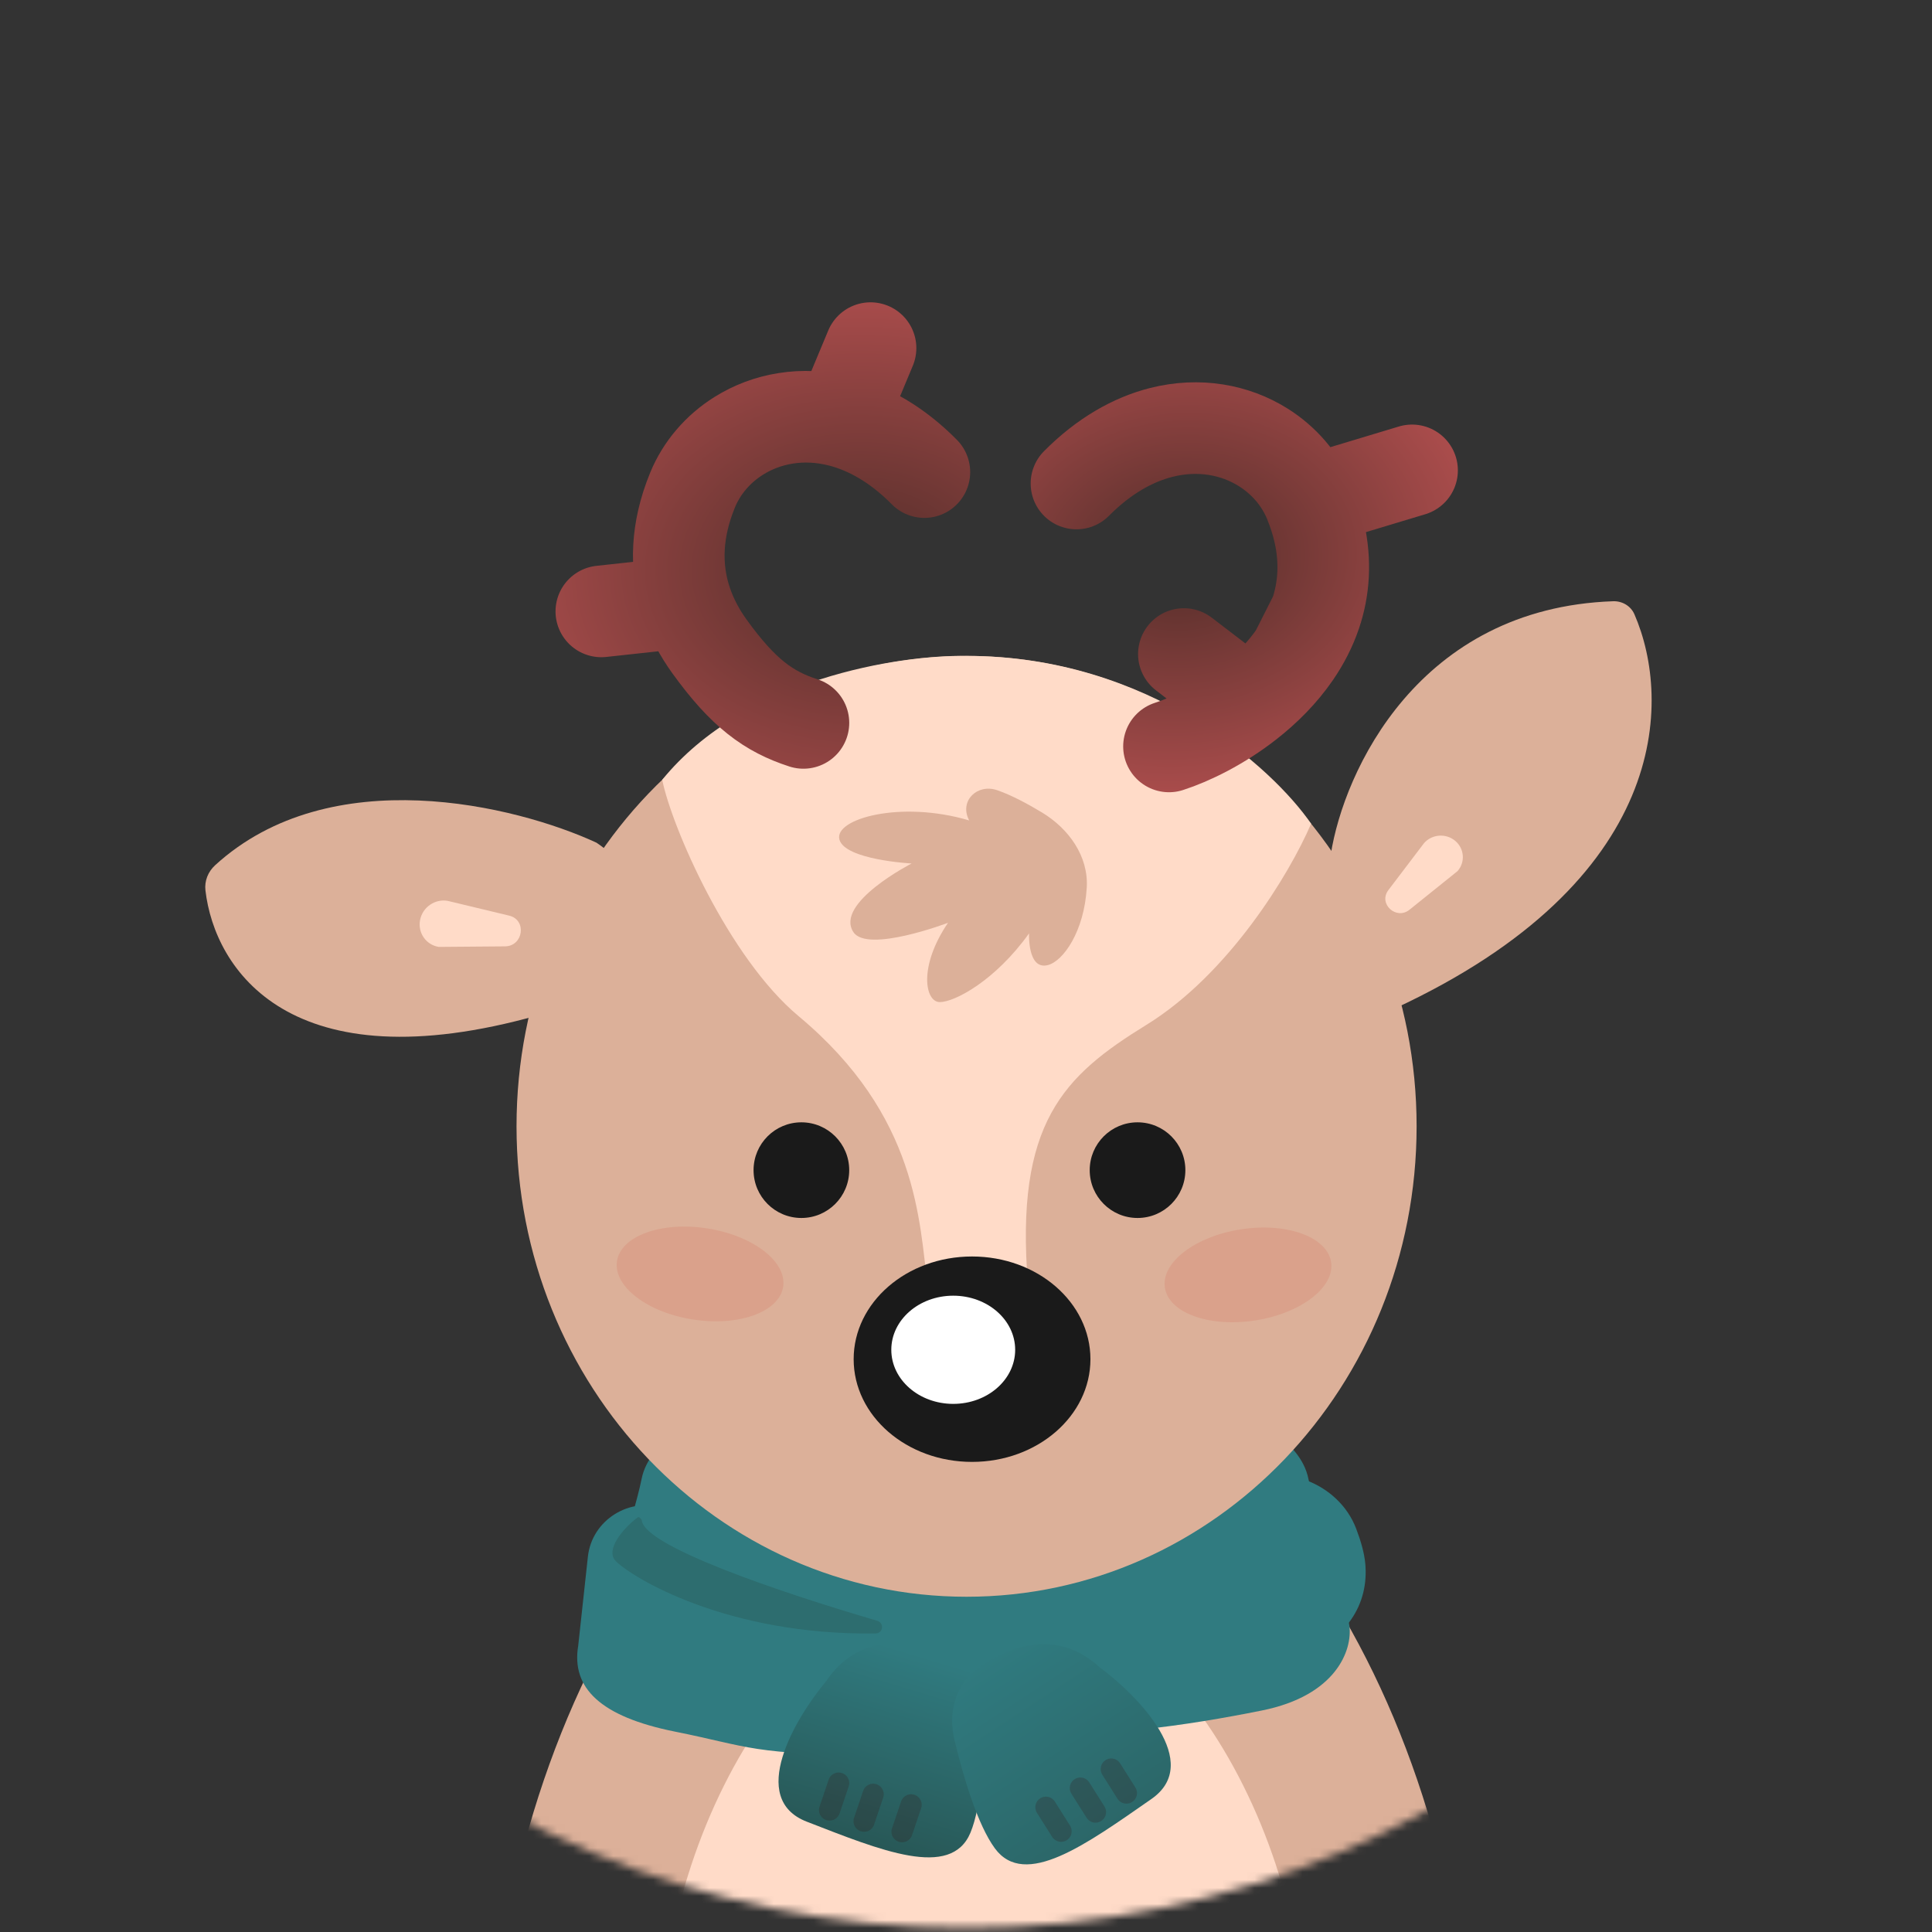 <svg width="241" height="241" viewBox="0 0 241 241" fill="none" xmlns="http://www.w3.org/2000/svg">
<rect x="0" y="0" width="241" height="241" fill="#333333" stroke="none"/>
<mask id="mask0_380_7294" style="mask-type:alpha" maskUnits="userSpaceOnUse" x="0" y="0" width="241" height="241">
<circle cx="120.5" cy="120.5" r="120" fill="#D9D9D9"/>
</mask>
<g mask="url(#mask0_380_7294)">
<path d="M122.32 169.291H122.32H122.319C88.541 169.291 61.158 215.9 61.158 261.966C61.158 308.03 71.724 319.621 122.32 319.621H122.321H122.322C172.92 319.621 183.481 308.03 183.481 261.966C183.481 215.9 156.098 169.291 122.32 169.291Z" fill="#DCB099"/>
<path d="M122.698 197.423H122.697H122.696C100.363 197.423 82.258 227.39 82.258 257.008C82.258 286.625 89.242 318.742 122.696 318.742H122.697H122.698C156.153 318.742 163.137 286.625 163.137 257.008C163.137 227.39 145.031 197.423 122.698 197.423Z" fill="#FFDBC8"/>
<path d="M155.85 177C155.85 177 162.224 179.527 163.213 184.473C164.202 189.418 167.948 199.857 168.327 202.824C168.707 205.791 166.729 211.505 157.388 213.374C148.048 215.242 137.84 216.78 121.625 216.78C105.41 216.78 95.202 215.242 85.861 213.374C76.521 211.505 74.543 205.791 74.922 202.824C75.302 199.857 79.048 189.418 80.037 184.473C81.026 179.527 87.4 177 87.4 177H155.85Z" fill="#307B80"/>
<path d="M84.23 216.011C93.571 217.879 93.715 218.912 109.929 218.912C127.072 214.956 123.152 208.954 119.16 204.846C112.569 198.061 95.646 192.495 82.954 188.148C78.578 186.649 73.833 189.583 73.334 194.181L72.127 205.285C71.248 210.56 74.889 214.143 84.23 216.011Z" fill="#307B80"/>
<path d="M170.305 195.028C170.177 193.678 169.747 192.202 169.171 190.689C166.978 184.926 159.727 182.204 154.308 185.146C145.108 190.139 134.38 197.258 131.375 202.481C127.074 209.958 129.476 212.517 131.214 212.862C144.678 211.59 153.032 209.512 160.641 207.228C168.25 204.944 170.762 199.864 170.305 195.028Z" fill="#307B80"/>
<path d="M100.63 227.235C93.263 224.377 99.16 214.385 103.03 209.745C107.067 203.743 113.356 204.407 118.106 206.45C121.144 207.756 122.754 210.944 122.766 214.251C122.785 219.172 122.434 225.301 121.055 228.612C118.617 234.464 109.839 230.808 100.63 227.235Z" fill="url(#paint0_linear_380_7294)"/>
<path opacity="0.2" d="M104.615 222.424L103.48 225.782M108.919 223.821L107.785 227.179M113.655 225.134L112.521 228.491" stroke="#330506" stroke-width="2.637" stroke-linecap="round" stroke-linejoin="round"/>
<path d="M143.622 224.414C150.11 219.902 142.027 211.578 137.174 207.979C131.838 203.096 125.882 205.221 121.746 208.323C119.1 210.308 118.286 213.785 119.052 217.003C120.192 221.79 121.975 227.664 124.095 230.558C127.841 235.672 135.512 230.052 143.622 224.414Z" fill="url(#paint1_linear_380_7294)"/>
<path opacity="0.2" d="M138.618 220.675L140.51 223.671M134.763 223.046L136.655 226.042M130.469 225.436L132.361 228.432" stroke="#330506" stroke-width="2.637" stroke-linecap="round" stroke-linejoin="round"/>
<path opacity="0.4" d="M76.816 194.736C75.428 193.348 77.783 190.591 79.558 189.274C79.724 189.151 80.041 189.496 80.069 189.701C80.507 192.915 97.221 198.601 109.395 202.168C110.339 202.444 110.183 203.75 109.2 203.763C90.55 203.998 78.839 196.759 76.816 194.736Z" fill="#285857"/>
<path d="M201.219 75C176.938 75.845 167.628 96.227 166.006 106.563C164.963 114.714 165.087 129.978 173.928 125.83C208.354 109.879 208.564 87.39 203.879 76.627C203.424 75.583 202.358 74.96 201.219 75Z" fill="#DCB099"/>
<path d="M26.831 107.934C41.209 94.794 64.355 100.471 74.407 105.118C80.406 109.167 87.356 119.141 67.17 126.634C36.163 135.378 26.765 120.886 25.627 111.069C25.49 109.892 25.956 108.733 26.831 107.934Z" fill="#DCB099"/>
<path d="M176.709 140.5C176.709 172.909 151.575 199.181 120.57 199.181C89.566 199.181 64.432 172.909 64.432 140.5C64.432 108.091 89.566 81.819 120.57 81.819C151.575 81.819 176.709 108.091 176.709 140.5Z" fill="#DCB099"/>
<path d="M99.623 126.76C90.85 119.441 83.778 103.115 82.606 97.271C92.92 84.596 112.213 81.688 120.57 81.818C143.417 81.818 158.743 95.772 163.55 102.748C160.847 109.043 153.27 121.519 143 127.845C132.692 134.194 126.575 140.044 128.236 160.285L115.743 160.647C114.668 152.364 114.57 139.231 99.623 126.76Z" fill="#FFDBC8"/>
<path fill-rule="evenodd" clip-rule="evenodd" d="M52.4 114.763C52.093 116.35 53.132 117.853 54.72 118.119L62.986 118.051C65.289 118.032 65.746 114.754 63.52 114.219L55.831 112.371C54.242 112.104 52.706 113.175 52.4 114.763Z" fill="#FFDBC8"/>
<path fill-rule="evenodd" clip-rule="evenodd" d="M181.513 104.879C182.668 105.841 182.805 107.534 181.818 108.661L175.827 113.478C174.158 114.82 171.899 112.73 173.187 111.034L177.634 105.177C178.621 104.05 180.357 103.917 181.513 104.879Z" fill="#FFDBC8"/>
<ellipse opacity="0.16" cx="155.675" cy="159.032" rx="10.49" ry="5.754" transform="rotate(-8.774 155.675 159.032)" fill="#D35242"/>
<ellipse opacity="0.16" cx="10.49" cy="5.754" rx="10.49" ry="5.754" transform="matrix(-0.988 -0.153 -0.153 0.988 98.572 154.834)" fill="#D35242"/>
<ellipse cx="121.254" cy="169.547" rx="14.768" ry="12.812" fill="#1A1A1A"/>
<ellipse cx="118.908" cy="168.374" rx="7.726" ry="6.748" fill="white"/>
<path d="M135.564 110.708C135.789 106.807 133.324 103.369 129.979 101.35C128.177 100.262 126.158 99.18 124.403 98.575C121.922 97.719 119.69 99.861 120.836 102.222C120.872 102.298 120.895 102.34 120.895 102.34C112.323 99.799 104.046 102.143 104.705 104.708C105.364 107.272 113.716 107.712 113.716 107.712C113.716 107.712 104.051 112.665 106.463 116.283C108.221 118.921 118.257 115.111 118.257 115.111C114.521 120.606 115.401 125.002 117.232 125.002C119.064 125.002 124.118 122.364 128.367 116.43C128.367 116.43 128.148 121.045 130.712 120.386C132.636 119.892 135.249 116.179 135.564 110.708Z" fill="#DCB099"/>
<circle cx="99.966" cy="145.966" r="5.966" fill="#1A1A1A"/>
<circle cx="141.898" cy="145.966" r="5.966" fill="#1A1A1A"/>
<path d="M100.22 90.175C95.888 88.772 92.717 86.484 88.495 80.628C87.291 78.958 86.294 77.118 85.621 75.114M115.306 58.888C111.887 55.432 108.278 53.414 104.795 52.528M85.621 75.114C84.908 72.991 84.556 70.684 84.704 68.2C84.768 67.135 84.923 66.037 85.181 64.908C85.461 63.679 85.862 62.413 86.399 61.11C87.537 58.346 89.559 55.996 92.142 54.374C95.609 52.196 100.087 51.329 104.795 52.528M85.621 75.114L75.012 76.266M104.795 52.528L108.591 43.426" stroke="url(#paint2_radial_380_7294)" stroke-width="11.429" stroke-linecap="round" stroke-linejoin="round"/>
<path d="M145.822 93.11C148.561 92.226 152.269 90.409 155.7 87.723M163.328 62.537C163.868 63.842 164.271 65.11 164.553 66.34C165.416 70.109 165.134 73.522 164.11 76.558M163.328 62.537C162.185 59.77 160.153 57.418 157.558 55.793C154.074 53.613 149.575 52.744 144.844 53.945C141.344 54.833 137.717 56.853 134.281 60.312M163.328 62.537L176.141 58.676M164.11 76.558C163.5 78.369 162.625 80.046 161.571 81.585M164.11 76.558L161.571 81.585M161.571 81.585C159.937 83.969 157.875 86.021 155.7 87.723M155.7 87.723L147.68 81.585" stroke="url(#paint3_radial_380_7294)" stroke-width="11.429" stroke-linecap="round" stroke-linejoin="round"/>
</g>
<defs>
<linearGradient id="paint0_linear_380_7294" x1="106.725" y1="203.966" x2="99.692" y2="227.263" gradientUnits="userSpaceOnUse">
<stop stop-color="#307B80"/>
<stop offset="1" stop-color="#285857"/>
</linearGradient>
<linearGradient id="paint1_linear_380_7294" x1="122.414" y1="206.301" x2="148.24" y2="245.727" gradientUnits="userSpaceOnUse">
<stop stop-color="#307B80"/>
<stop offset="1" stop-color="#285857"/>
</linearGradient>
<radialGradient id="paint2_radial_380_7294" cx="0" cy="0" r="1" gradientUnits="userSpaceOnUse" gradientTransform="translate(107.33 71.118) rotate(90) scale(60.659 80.046)">
<stop stop-color="#522D29"/>
<stop offset="1" stop-color="#EC6466"/>
</radialGradient>
<radialGradient id="paint3_radial_380_7294" cx="0" cy="0" r="1" gradientUnits="userSpaceOnUse" gradientTransform="translate(147.331 69.8) rotate(84.144) scale(51.698 65.344)">
<stop stop-color="#522D29"/>
<stop offset="1" stop-color="#EC6466"/>
</radialGradient>
</defs>
</svg>
